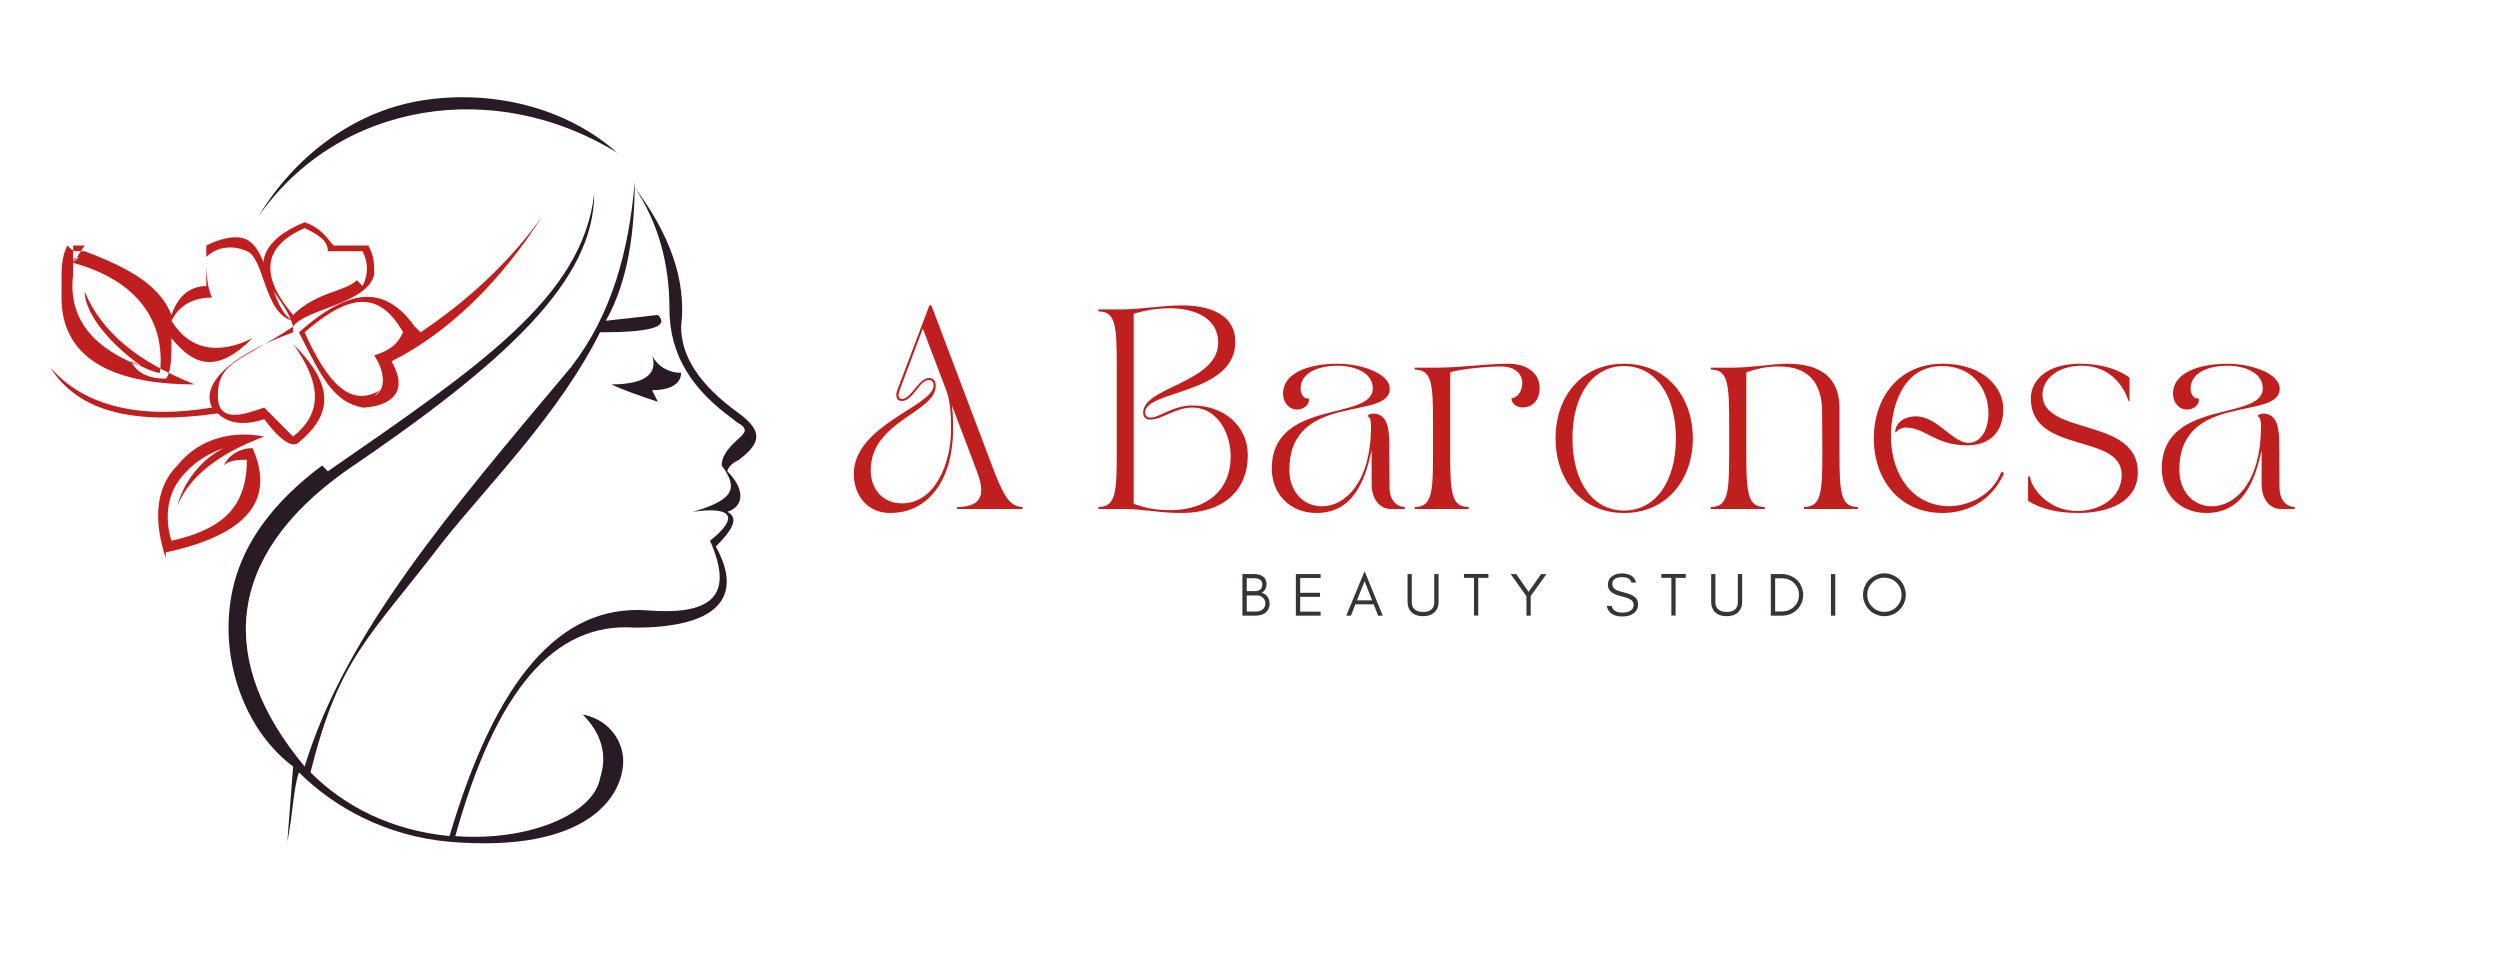 <svg xmlns="http://www.w3.org/2000/svg" xmlns:xlink="http://www.w3.org/1999/xlink" width="123" zoomAndPan="magnify" viewBox="0 0 92.25 36" height="48" preserveAspectRatio="xMidYMid meet" version="1.0"><defs><g/><clipPath id="0df9e8cfd5"><path d="M 9 3.504 L 23 3.504 L 23 8 L 9 8 Z M 9 3.504 " clip-rule="nonzero"/></clipPath><clipPath id="a4fbc5819b"><path d="M 8 6 L 28 6 L 28 31.234 L 8 31.234 Z M 8 6 " clip-rule="nonzero"/></clipPath></defs><g fill="#373435" fill-opacity="1"><g transform="translate(45.677, 22.718)"><g><path d="M 1.172 -0.426 C 1.172 -0.535 1.145 -0.629 1.094 -0.699 C 1.039 -0.773 0.965 -0.82 0.879 -0.848 C 0.93 -0.871 0.977 -0.91 1.008 -0.973 C 1.023 -1 1.035 -1.023 1.047 -1.055 C 1.055 -1.086 1.059 -1.125 1.059 -1.176 C 1.059 -1.227 1.047 -1.277 1.023 -1.328 C 0.957 -1.465 0.809 -1.535 0.586 -1.535 L 0.168 -1.535 L 0.168 0 L 0.641 0 C 0.797 0 0.918 -0.035 1.016 -0.105 C 1.062 -0.141 1.102 -0.191 1.129 -0.25 C 1.156 -0.305 1.172 -0.363 1.172 -0.426 Z M 0.902 -1.152 C 0.902 -1.066 0.875 -1.008 0.828 -0.965 C 0.777 -0.926 0.711 -0.906 0.629 -0.906 L 0.328 -0.906 L 0.328 -1.383 L 0.586 -1.383 C 0.797 -1.383 0.902 -1.305 0.902 -1.152 Z M 1.016 -0.457 C 1.016 -0.367 0.984 -0.293 0.918 -0.234 C 0.859 -0.18 0.777 -0.152 0.684 -0.152 L 0.328 -0.152 L 0.328 -0.746 L 0.711 -0.746 C 0.789 -0.746 0.859 -0.719 0.918 -0.668 C 0.945 -0.641 0.969 -0.613 0.988 -0.578 C 1.004 -0.543 1.016 -0.504 1.016 -0.457 Z M 1.016 -0.457 "/></g></g></g><g fill="#373435" fill-opacity="1"><g transform="translate(47.649, 22.718)"><g><path d="M 1.082 0 L 1.082 -0.148 L 0.328 -0.148 L 0.328 -0.695 L 1.059 -0.695 L 1.059 -0.844 L 0.328 -0.844 L 0.328 -1.391 L 1.082 -1.391 L 1.082 -1.535 L 0.168 -1.535 L 0.168 0 Z M 1.082 0 "/></g></g></g><g fill="#373435" fill-opacity="1"><g transform="translate(49.654, 22.718)"><g><path d="M 0.418 -0.566 L 0.699 -1.273 L 0.977 -0.566 Z M 1.371 0 L 0.699 -1.641 L 0.023 0 L 0.195 0 L 0.359 -0.418 L 1.035 -0.418 L 1.199 0 Z M 1.371 0 "/></g></g></g><g fill="#373435" fill-opacity="1"><g transform="translate(51.802, 22.718)"><g><path d="M 1.281 -0.508 L 1.281 -1.535 L 1.121 -1.535 L 1.121 -0.484 C 1.121 -0.422 1.109 -0.371 1.09 -0.328 C 1.023 -0.199 0.898 -0.137 0.711 -0.137 C 0.586 -0.137 0.488 -0.164 0.418 -0.219 C 0.336 -0.281 0.293 -0.367 0.293 -0.484 L 0.293 -1.535 L 0.137 -1.535 L 0.137 -0.508 C 0.137 -0.34 0.191 -0.211 0.297 -0.113 C 0.398 -0.023 0.539 0.02 0.711 0.02 C 0.879 0.02 1.016 -0.023 1.117 -0.113 C 1.227 -0.211 1.281 -0.34 1.281 -0.508 Z M 1.281 -0.508 "/></g></g></g><g fill="#373435" fill-opacity="1"><g transform="translate(53.973, 22.718)"><g><path d="M 0.047 -1.395 L 0.418 -1.395 L 0.418 -0.004 L 0.574 -0.004 L 0.574 -1.395 L 0.949 -1.395 L 0.949 -1.539 L 0.047 -1.539 Z M 0.047 -1.395 "/></g></g></g><g fill="#373435" fill-opacity="1"><g transform="translate(55.721, 22.718)"><g><path d="M 0.762 -0.723 L 1.344 -1.535 L 1.145 -1.535 L 0.684 -0.879 L 0.227 -1.535 L 0.023 -1.535 L 0.605 -0.719 L 0.605 0 L 0.762 0 Z M 0.762 -0.723 "/></g></g></g><g fill="#373435" fill-opacity="1"><g transform="translate(57.841, 22.718)"><g/></g></g><g fill="#373435" fill-opacity="1"><g transform="translate(59.206, 22.718)"><g><path d="M 0.594 -0.723 C 0.793 -0.676 0.93 -0.625 1 -0.566 C 1.051 -0.523 1.074 -0.473 1.074 -0.41 C 1.074 -0.344 1.062 -0.293 1.035 -0.258 C 0.965 -0.164 0.844 -0.113 0.672 -0.113 C 0.434 -0.113 0.297 -0.195 0.27 -0.359 L 0.082 -0.359 C 0.137 -0.098 0.336 0.031 0.672 0.031 C 0.824 0.031 0.949 -0.004 1.051 -0.07 C 1.176 -0.148 1.238 -0.266 1.238 -0.422 C 1.238 -0.547 1.188 -0.645 1.09 -0.711 C 1.02 -0.762 0.906 -0.805 0.75 -0.848 C 0.59 -0.887 0.488 -0.922 0.441 -0.945 C 0.34 -1 0.285 -1.07 0.289 -1.164 C 0.289 -1.215 0.297 -1.258 0.32 -1.289 C 0.379 -1.379 0.484 -1.422 0.633 -1.422 C 0.844 -1.422 0.961 -1.355 0.992 -1.223 L 1.164 -1.223 C 1.109 -1.445 0.93 -1.559 0.633 -1.559 C 0.496 -1.559 0.379 -1.523 0.277 -1.449 C 0.176 -1.379 0.125 -1.273 0.125 -1.129 C 0.125 -0.93 0.281 -0.797 0.594 -0.723 Z M 0.594 -0.723 "/></g></g></g><g fill="#373435" fill-opacity="1"><g transform="translate(61.256, 22.718)"><g><path d="M 0.047 -1.395 L 0.418 -1.395 L 0.418 -0.004 L 0.574 -0.004 L 0.574 -1.395 L 0.949 -1.395 L 0.949 -1.539 L 0.047 -1.539 Z M 0.047 -1.395 "/></g></g></g><g fill="#373435" fill-opacity="1"><g transform="translate(63.005, 22.718)"><g><path d="M 1.281 -0.508 L 1.281 -1.535 L 1.121 -1.535 L 1.121 -0.484 C 1.121 -0.422 1.109 -0.371 1.09 -0.328 C 1.023 -0.199 0.898 -0.137 0.711 -0.137 C 0.586 -0.137 0.488 -0.164 0.418 -0.219 C 0.336 -0.281 0.293 -0.367 0.293 -0.484 L 0.293 -1.535 L 0.137 -1.535 L 0.137 -0.508 C 0.137 -0.34 0.191 -0.211 0.297 -0.113 C 0.398 -0.023 0.539 0.02 0.711 0.02 C 0.879 0.02 1.016 -0.023 1.117 -0.113 C 1.227 -0.211 1.281 -0.34 1.281 -0.508 Z M 1.281 -0.508 "/></g></g></g><g fill="#373435" fill-opacity="1"><g transform="translate(65.175, 22.718)"><g><path d="M 1.363 -0.77 C 1.363 -0.879 1.34 -0.98 1.297 -1.074 C 1.258 -1.172 1.203 -1.25 1.133 -1.32 C 1.059 -1.387 0.977 -1.438 0.879 -1.477 C 0.785 -1.516 0.68 -1.535 0.57 -1.535 L 0.168 -1.535 L 0.168 0 L 0.57 0 C 0.68 0 0.785 -0.02 0.879 -0.055 C 0.977 -0.094 1.059 -0.148 1.133 -0.219 C 1.203 -0.285 1.258 -0.363 1.297 -0.457 C 1.34 -0.555 1.363 -0.656 1.363 -0.77 Z M 1.207 -0.77 C 1.207 -0.59 1.145 -0.445 1.023 -0.328 C 0.902 -0.215 0.754 -0.156 0.574 -0.156 L 0.328 -0.156 L 0.328 -1.379 L 0.574 -1.379 C 0.754 -1.379 0.902 -1.32 1.023 -1.207 C 1.145 -1.09 1.207 -0.941 1.207 -0.77 Z M 1.207 -0.77 "/></g></g></g><g fill="#373435" fill-opacity="1"><g transform="translate(67.393, 22.718)"><g><path d="M 0.328 0 L 0.328 -1.535 L 0.168 -1.535 L 0.168 0 Z M 0.328 0 "/></g></g></g><g fill="#373435" fill-opacity="1"><g transform="translate(68.644, 22.718)"><g><path d="M 1.523 -0.773 C 1.523 -0.598 1.461 -0.445 1.336 -0.324 C 1.211 -0.199 1.062 -0.141 0.891 -0.141 C 0.715 -0.141 0.566 -0.199 0.445 -0.324 C 0.32 -0.445 0.258 -0.598 0.258 -0.773 C 0.258 -0.945 0.32 -1.094 0.445 -1.219 C 0.566 -1.34 0.715 -1.402 0.891 -1.402 C 1.062 -1.402 1.211 -1.34 1.336 -1.219 C 1.461 -1.094 1.523 -0.945 1.523 -0.773 Z M 1.68 -0.773 C 1.68 -0.879 1.656 -0.984 1.617 -1.078 C 1.578 -1.176 1.52 -1.258 1.449 -1.332 C 1.375 -1.398 1.293 -1.457 1.195 -1.496 C 1.102 -1.539 1 -1.562 0.891 -1.562 C 0.781 -1.562 0.676 -1.539 0.582 -1.496 C 0.488 -1.457 0.402 -1.398 0.332 -1.332 C 0.258 -1.258 0.203 -1.176 0.164 -1.078 C 0.121 -0.984 0.102 -0.879 0.102 -0.773 C 0.102 -0.664 0.121 -0.559 0.164 -0.465 C 0.203 -0.367 0.258 -0.285 0.332 -0.211 C 0.402 -0.141 0.488 -0.082 0.582 -0.043 C 0.676 -0.004 0.781 0.02 0.891 0.02 C 1 0.02 1.102 -0.004 1.195 -0.043 C 1.293 -0.082 1.375 -0.141 1.449 -0.211 C 1.52 -0.285 1.578 -0.367 1.617 -0.465 C 1.656 -0.559 1.68 -0.664 1.68 -0.773 Z M 1.68 -0.773 "/></g></g></g><g fill="#bf1f1f" fill-opacity="1"><g transform="translate(31.282, 18.781)"><g><path d="M 0.223 -1.289 C 0.223 -0.523 0.707 0.148 1.562 0.148 C 3.027 0.148 3.887 -1.148 3.887 -2.938 C 3.887 -3.293 3.875 -3.586 3.844 -3.82 L 4.758 -1.414 C 5.035 -0.672 5.074 -0.074 4.035 -0.074 L 4.035 0 L 6.449 0 L 6.449 -0.074 C 6 -0.074 5.766 -0.48 5.441 -1.289 L 3.086 -7.512 L 3.012 -7.512 C 2.547 -6.289 2.273 -5.559 1.824 -4.375 C 1.754 -4.184 1.789 -3.984 1.996 -3.984 C 2.414 -3.984 2.637 -4.758 2.988 -4.758 C 3.086 -4.758 3.168 -4.699 3.168 -4.559 C 3.168 -3.793 0.223 -3.102 0.223 -1.289 Z M 0.848 -1.43 C 0.848 -3.246 3.246 -3.555 3.246 -4.543 C 3.246 -4.734 3.145 -4.832 3.004 -4.832 C 2.613 -4.832 2.34 -4.059 2.004 -4.059 C 1.887 -4.059 1.824 -4.145 1.922 -4.402 L 2.77 -6.656 L 3.66 -4.309 C 3.793 -3.875 3.812 -3.469 3.812 -2.922 C 3.812 -1.715 3.234 -0.207 2.004 -0.207 C 1.281 -0.207 0.848 -0.738 0.848 -1.43 Z M 0.848 -1.43 "/></g></g></g><g fill="#bf1f1f" fill-opacity="1"><g transform="translate(37.733, 18.781)"><g/></g></g><g fill="#bf1f1f" fill-opacity="1"><g transform="translate(40.31, 18.781)"><g><path d="M 0.223 -7.363 L 0.223 -7.289 C 0.855 -7.289 0.898 -6.766 0.898 -5.316 L 0.898 -2.047 C 0.898 -0.598 0.855 -0.074 0.223 -0.074 L 0.223 0 L 1.105 0 C 1.914 0 2.438 0.148 3.293 0.148 C 4.859 0.148 5.734 -0.707 5.734 -1.98 C 5.734 -3.102 4.816 -3.82 3.688 -3.82 C 2.98 -3.82 2.465 -3.371 2.156 -3.371 C 2.07 -3.371 1.945 -3.395 1.945 -3.562 C 1.945 -4.383 5.273 -4.234 5.273 -6.156 C 5.273 -7.188 4.324 -7.512 3.285 -7.512 C 2.637 -7.512 1.723 -7.363 1.074 -7.363 Z M 1.523 -7.203 C 1.953 -7.332 2.379 -7.406 2.855 -7.406 C 3.754 -7.406 4.641 -7.055 4.641 -6.141 C 4.641 -4.652 1.871 -4.516 1.871 -3.551 C 1.871 -3.371 1.996 -3.297 2.129 -3.297 C 2.562 -3.297 3.062 -3.742 3.684 -3.742 C 4.602 -3.742 5.102 -2.812 5.102 -1.93 C 5.102 -0.707 4.242 0.043 2.871 0.043 C 2.328 0.043 1.973 -0.031 1.523 -0.191 Z M 1.523 -7.203 "/></g></g></g><g fill="#bf1f1f" fill-opacity="1"><g transform="translate(46.488, 18.781)"><g><path d="M 0.441 -1.488 C 0.441 -0.539 1.133 0.148 2.082 0.148 C 3.371 0.148 3.859 -0.906 4.125 -2.172 L 4.125 -0.914 C 4.125 -0.359 4.434 0 4.824 0 L 5.348 0 L 5.348 -0.074 C 5.148 -0.074 4.785 -0.207 4.785 -0.824 C 4.785 -1.605 4.777 -1.715 4.777 -2.371 C 4.777 -2.961 4.711 -3.52 4.176 -3.52 C 4.059 -3.52 3.977 -3.461 3.977 -3.418 C 4.086 -3.387 4.102 -3.219 4.102 -3.055 C 4.102 -0.914 3.094 -0.098 2.297 -0.098 C 1.574 -0.098 1.09 -0.676 1.09 -1.441 C 1.09 -4.324 4.793 -3.246 4.793 -4.434 C 4.793 -5.016 3.711 -5.359 2.879 -5.359 C 1.723 -5.359 0.855 -4.984 0.855 -4.258 C 0.855 -3.938 1.066 -3.668 1.383 -3.668 C 1.629 -3.668 1.871 -3.875 1.797 -4.094 C 1.73 -4.027 1.504 -4.152 1.504 -4.434 C 1.504 -5.043 2.18 -5.285 2.879 -5.285 C 3.477 -5.285 4.168 -5.043 4.168 -4.449 C 4.168 -3.234 0.441 -4.078 0.441 -1.488 Z M 0.441 -1.488 "/></g></g></g><g fill="#bf1f1f" fill-opacity="1"><g transform="translate(51.981, 18.781)"><g><path d="M 2.211 0 L 2.211 -0.074 C 1.574 -0.074 1.531 -0.598 1.531 -2.047 L 1.531 -5.043 C 1.953 -5.176 2.945 -5.258 3.402 -5.258 C 3.934 -5.258 4.191 -4.977 4.191 -4.641 C 4.191 -4.336 4 -4.094 3.793 -4.086 C 3.793 -3.879 3.992 -3.746 4.195 -3.746 C 4.617 -3.746 4.832 -4.07 4.832 -4.461 C 4.832 -5.027 4.344 -5.359 3.688 -5.359 C 2.871 -5.359 1.922 -5.215 1.074 -5.215 L 0.223 -5.215 L 0.223 -5.141 C 0.855 -5.141 0.898 -4.617 0.898 -3.168 L 0.898 -2.047 C 0.898 -0.598 0.855 -0.074 0.223 -0.074 L 0.223 0 Z M 2.211 0 "/></g></g></g><g fill="#bf1f1f" fill-opacity="1"><g transform="translate(56.958, 18.781)"><g><path d="M 2.969 0.148 C 4.551 0.148 5.508 -1.09 5.508 -2.605 C 5.508 -4.125 4.551 -5.359 2.969 -5.359 C 1.383 -5.359 0.441 -4.125 0.441 -2.605 C 0.441 -1.09 1.383 0.148 2.969 0.148 Z M 1.066 -2.605 C 1.066 -4.227 1.824 -5.273 2.969 -5.273 C 4.109 -5.273 4.883 -4.227 4.883 -2.605 C 4.883 -0.988 4.109 0.059 2.969 0.059 C 1.824 0.059 1.066 -0.988 1.066 -2.605 Z M 1.066 -2.605 "/></g></g></g><g fill="#bf1f1f" fill-opacity="1"><g transform="translate(62.908, 18.781)"><g><path d="M 0.223 -0.074 L 0.223 0 L 2.211 0 L 2.211 -0.074 C 1.574 -0.074 1.531 -0.598 1.531 -2.047 L 1.531 -5.043 C 1.887 -5.168 2.297 -5.258 2.672 -5.258 C 3.172 -5.258 4.328 -5.215 4.328 -3.562 C 4.328 -3.562 4.336 -2.27 4.336 -2.047 C 4.336 -0.598 4.293 -0.074 3.66 -0.074 L 3.66 0 L 5.648 0 L 5.648 -0.074 C 5.016 -0.074 4.969 -0.598 4.969 -2.047 L 4.969 -3.719 C 4.969 -5.266 3.66 -5.359 3.004 -5.359 C 2.586 -5.359 1.664 -5.215 1.059 -5.215 L 0.223 -5.215 L 0.223 -5.141 C 0.855 -5.141 0.898 -4.617 0.898 -3.168 L 0.898 -2.047 C 0.898 -0.598 0.855 -0.074 0.223 -0.074 Z M 0.223 -0.074 "/></g></g></g><g fill="#bf1f1f" fill-opacity="1"><g transform="translate(68.703, 18.781)"><g><path d="M 2.969 0.148 C 4.066 0.148 4.867 -0.449 5.25 -1.324 L 5.148 -1.371 C 4.785 -0.418 3.812 -0.102 3.234 -0.102 C 1.879 -0.102 1.09 -1.258 1.074 -2.629 C 1.059 -3.668 1.457 -5.273 2.953 -5.273 C 5.059 -5.273 5.027 -2.438 3.938 -2.438 C 3.352 -2.438 2.777 -3.418 2.004 -3.418 C 1.496 -3.418 1.23 -3.129 1.23 -2.828 L 1.258 -2.82 C 1.281 -2.879 1.441 -3.004 1.621 -3.004 C 2.34 -3.004 2.703 -2.348 3.887 -2.348 C 4.734 -2.348 5.215 -2.848 5.219 -3.684 C 5.227 -4.426 4.551 -5.359 2.969 -5.359 C 1.383 -5.359 0.441 -4.125 0.441 -2.605 C 0.441 -1.09 1.383 0.148 2.969 0.148 Z M 2.969 0.148 "/></g></g></g><g fill="#bf1f1f" fill-opacity="1"><g transform="translate(74.395, 18.781)"><g><path d="M 0.441 -0.301 C 0.914 0 1.516 0.148 2.297 0.148 C 3.438 0.148 4.492 -0.273 4.492 -1.355 C 4.492 -3.395 0.973 -2.695 0.973 -4.219 C 0.973 -4.77 1.504 -5.285 2.43 -5.285 C 3.219 -5.285 3.867 -4.824 4.152 -3.977 L 4.184 -3.977 L 4.184 -4.844 C 4.184 -4.844 3.602 -5.359 2.355 -5.359 C 1.156 -5.359 0.543 -4.77 0.543 -4.078 C 0.543 -2.012 3.895 -2.812 3.895 -1.258 C 3.895 -0.414 3.102 0.059 2.297 0.074 C 1.141 0.098 0.516 -0.855 0.516 -1.199 L 0.441 -1.199 Z M 0.441 -0.301 "/></g></g></g><g fill="#bf1f1f" fill-opacity="1"><g transform="translate(79.328, 18.781)"><g><path d="M 0.441 -1.488 C 0.441 -0.539 1.133 0.148 2.082 0.148 C 3.371 0.148 3.859 -0.906 4.125 -2.172 L 4.125 -0.914 C 4.125 -0.359 4.434 0 4.824 0 L 5.348 0 L 5.348 -0.074 C 5.148 -0.074 4.785 -0.207 4.785 -0.824 C 4.785 -1.605 4.777 -1.715 4.777 -2.371 C 4.777 -2.961 4.711 -3.52 4.176 -3.52 C 4.059 -3.52 3.977 -3.461 3.977 -3.418 C 4.086 -3.387 4.102 -3.219 4.102 -3.055 C 4.102 -0.914 3.094 -0.098 2.297 -0.098 C 1.574 -0.098 1.09 -0.676 1.09 -1.441 C 1.09 -4.324 4.793 -3.246 4.793 -4.434 C 4.793 -5.016 3.711 -5.359 2.879 -5.359 C 1.723 -5.359 0.855 -4.984 0.855 -4.258 C 0.855 -3.938 1.066 -3.668 1.383 -3.668 C 1.629 -3.668 1.871 -3.875 1.797 -4.094 C 1.73 -4.027 1.504 -4.152 1.504 -4.434 C 1.504 -5.043 2.18 -5.285 2.879 -5.285 C 3.477 -5.285 4.168 -5.043 4.168 -4.449 C 4.168 -3.234 0.441 -4.078 0.441 -1.488 Z M 0.441 -1.488 "/></g></g></g><path fill="#bf1f1f" d="M 2.699 9.699 C 5.047 10.34 6.117 11.836 5.902 13.758 C 5.688 13.758 5.262 13.543 4.836 13.332 C 5.047 13.758 5.477 13.973 6.117 13.973 C 6.328 13.758 6.328 13.117 6.328 12.477 C 7.184 13.543 8.039 13.758 9.32 12.477 C 8.039 13.117 6.973 12.902 6.328 11.836 C 6.543 11.406 6.973 10.98 7.824 10.98 C 7.613 10.555 7.613 9.914 7.613 9.484 C 8.039 9.059 8.68 9.059 9.109 9.27 C 9.75 9.484 9.75 11.621 10.816 11.836 C 9.961 11.406 9.961 9.27 9.109 8.844 C 8.68 8.629 8.039 8.844 7.613 9.059 L 7.613 10.555 C 6.973 10.555 6.543 10.98 6.328 11.621 C 5.902 10.555 4.836 9.914 3.125 9.27 C 3.125 9.27 2.91 9.27 2.91 9.27 C 2.699 9.27 2.699 9.27 2.484 9.059 C 2.27 9.484 2.27 9.914 2.27 10.34 C 2.27 10.555 2.27 10.766 2.27 10.98 C 2.27 13.117 3.98 14.184 7.184 14.184 C 5.047 13.332 3.766 12.262 3.125 10.766 C 3.125 11.406 3.766 12.477 5.262 13.543 C 3.551 12.902 2.484 11.836 2.699 10.125 C 2.699 9.914 2.699 9.699 2.699 9.484 C 2.699 9.27 2.699 9.27 2.699 9.059 C 2.699 9.059 2.699 9.059 2.91 9.059 C 2.91 9.059 3.125 9.059 3.125 9.059 Z M 2.91 9.484 L 2.699 9.699 C 2.699 9.699 2.699 9.484 2.91 9.484 Z M 2.91 9.484 " fill-opacity="1" fill-rule="evenodd"/><path fill="#bf1f1f" d="M 10.816 12.262 C 8.465 13.117 7.398 14.184 7.824 15.039 C 5.262 15.469 3.125 15.039 1.844 13.543 C 2.91 15.254 5.047 15.68 8.039 15.254 C 8.465 15.68 9.109 15.68 9.75 15.469 C 10.391 16.32 10.816 16.535 11.031 16.32 C 12.312 15.254 12.312 14.184 10.816 12.691 C 11.887 14.184 11.887 15.254 10.816 16.109 C 10.602 15.895 10.176 15.469 9.75 15.039 C 9.109 15.254 8.039 15.68 8.039 14.613 C 8.039 13.332 8.895 13.332 10.816 12.051 Z M 10.816 12.262 " fill-opacity="1" fill-rule="evenodd"/><path fill="#bf1f1f" d="M 9.75 9.914 C 9.75 10.555 10.602 11.195 10.816 12.051 C 11.242 11.406 13.594 11.195 13.809 10.125 C 13.809 9.699 13.809 9.484 13.594 9.059 L 12.312 9.059 C 12.098 8.844 11.887 8.418 11.242 8.203 C 10.176 8.629 9.535 9.27 9.75 10.125 Z M 13.168 10.34 C 12.738 10.766 11.672 10.766 10.816 11.621 C 9.535 10.125 9.75 9.059 11.242 8.418 C 11.672 8.629 12.098 8.844 12.098 9.27 L 13.379 9.27 C 13.594 9.699 13.594 10.125 13.379 10.555 Z M 13.168 10.34 " fill-opacity="1" fill-rule="evenodd"/><path fill="#bf1f1f" d="M 15.305 12.051 C 14.234 10.555 12.953 10.555 11.031 12.262 C 11.887 13.973 12.312 14.828 13.379 15.039 C 13.809 15.039 15.305 14.828 14.449 13.332 C 16.586 12.262 18.508 10.34 20.004 7.988 C 18.938 9.484 17.441 10.98 15.516 12.262 Z M 14.023 14.398 C 12.953 15.039 12.098 14.184 11.242 12.262 C 12.953 10.766 14.023 10.766 14.875 12.262 C 14.664 12.691 14.449 12.902 13.809 13.117 C 14.234 13.758 14.234 14.398 13.809 14.613 Z M 14.023 14.398 " fill-opacity="1" fill-rule="evenodd"/><g clip-path="url(#0df9e8cfd5)"><path fill="#291b25" d="M 9.535 7.988 C 12.527 3.715 18.293 2.863 22.781 5.641 C 20.859 3.93 18.082 3.289 15.516 3.715 C 12.953 4.145 10.816 5.852 9.535 7.988 Z M 9.535 7.988 " fill-opacity="1" fill-rule="evenodd"/></g><path fill="#bf1f1f" d="M 6.117 20.383 C 9.109 19.742 10.176 18.457 9.32 16.535 C 8.895 16.535 8.465 16.75 8.254 17.176 C 8.465 16.965 8.895 16.965 9.109 16.965 C 9.109 18.672 8.254 19.527 6.328 19.953 C 6.117 19.312 6.117 18.457 6.543 17.816 C 6.973 17.176 7.613 16.75 8.254 16.535 C 7.398 16.965 6.758 17.816 6.543 18.672 C 6.973 17.605 8.039 16.75 9.75 16.109 C 8.68 15.895 7.398 16.109 6.543 17.176 C 5.688 18.031 5.688 19.312 6.117 20.594 Z M 6.117 20.383 " fill-opacity="1" fill-rule="evenodd"/><g clip-path="url(#a4fbc5819b)"><path fill="#291b25" d="M 11.887 17.176 C 10.176 18.457 8.68 20.168 8.465 22.52 C 8.254 24.656 9.109 27.004 10.816 28.285 L 10.602 31.062 C 10.816 29.996 10.816 29.141 11.031 28.5 C 12.312 29.781 14.234 30.852 16.586 31.062 C 21.715 31.492 22.996 29.355 22.996 28.074 C 22.996 27.434 22.566 26.578 21.5 26.363 C 22.355 27.219 22.355 28.074 22.141 28.715 C 21.926 29.996 19.578 31.062 16.801 30.852 C 18.293 25.508 20.43 22.945 23.422 23.16 C 26.414 23.16 27.48 22.09 26.414 20.168 C 27.055 19.527 27.27 19.102 26.84 18.887 C 27.48 18.672 27.48 18.031 26.84 17.391 C 26.84 17.391 26.84 17.176 27.27 16.965 C 28.121 16.32 28.121 15.895 27.27 15.254 C 25.773 14.184 25.133 13.117 25.133 12.051 C 25.344 10.34 24.703 8.629 23.422 6.922 C 24.277 8.203 24.703 9.699 24.703 11.406 C 24.703 13.117 25.559 14.398 27.055 15.469 C 27.27 15.68 27.48 15.68 27.48 15.895 C 27.48 16.109 26.629 16.535 26.629 17.176 C 27.27 18.031 27.055 18.457 25.559 18.887 C 27.055 18.672 27.27 19.102 26.199 19.953 C 27.055 21.879 26.414 22.73 23.852 22.52 C 20.645 22.305 18.293 25.082 16.586 30.852 C 14.449 30.637 12.738 29.781 11.457 28.5 C 12.527 24.227 13.594 23.586 16.371 19.953 C 18.082 17.816 20.645 15.254 22.141 12.262 C 24.062 12.262 24.703 12.051 24.277 11.621 L 22.355 11.836 C 23.207 10.34 23.422 8.418 23.422 6.707 C 23.207 9.27 22.566 11.621 21.074 13.543 C 16.586 18.887 12.738 23.371 11.242 28.285 C 8.039 24.441 8.254 20.594 12.738 17.391 C 18.723 13.332 21.926 10.34 21.926 7.137 C 21.5 10.98 17.652 13.543 12.098 17.391 Z M 11.887 17.176 " fill-opacity="1" fill-rule="evenodd"/></g><path fill="#291b25" d="M 22.566 14.184 C 22.996 14.398 23.637 14.613 24.277 14.828 L 24.062 14.398 C 24.703 14.398 25.133 14.184 25.133 13.758 C 24.703 13.758 24.277 13.543 24.062 13.117 C 24.277 13.758 23.852 14.184 22.566 14.184 Z M 22.566 14.184 " fill-opacity="1" fill-rule="evenodd"/></svg>